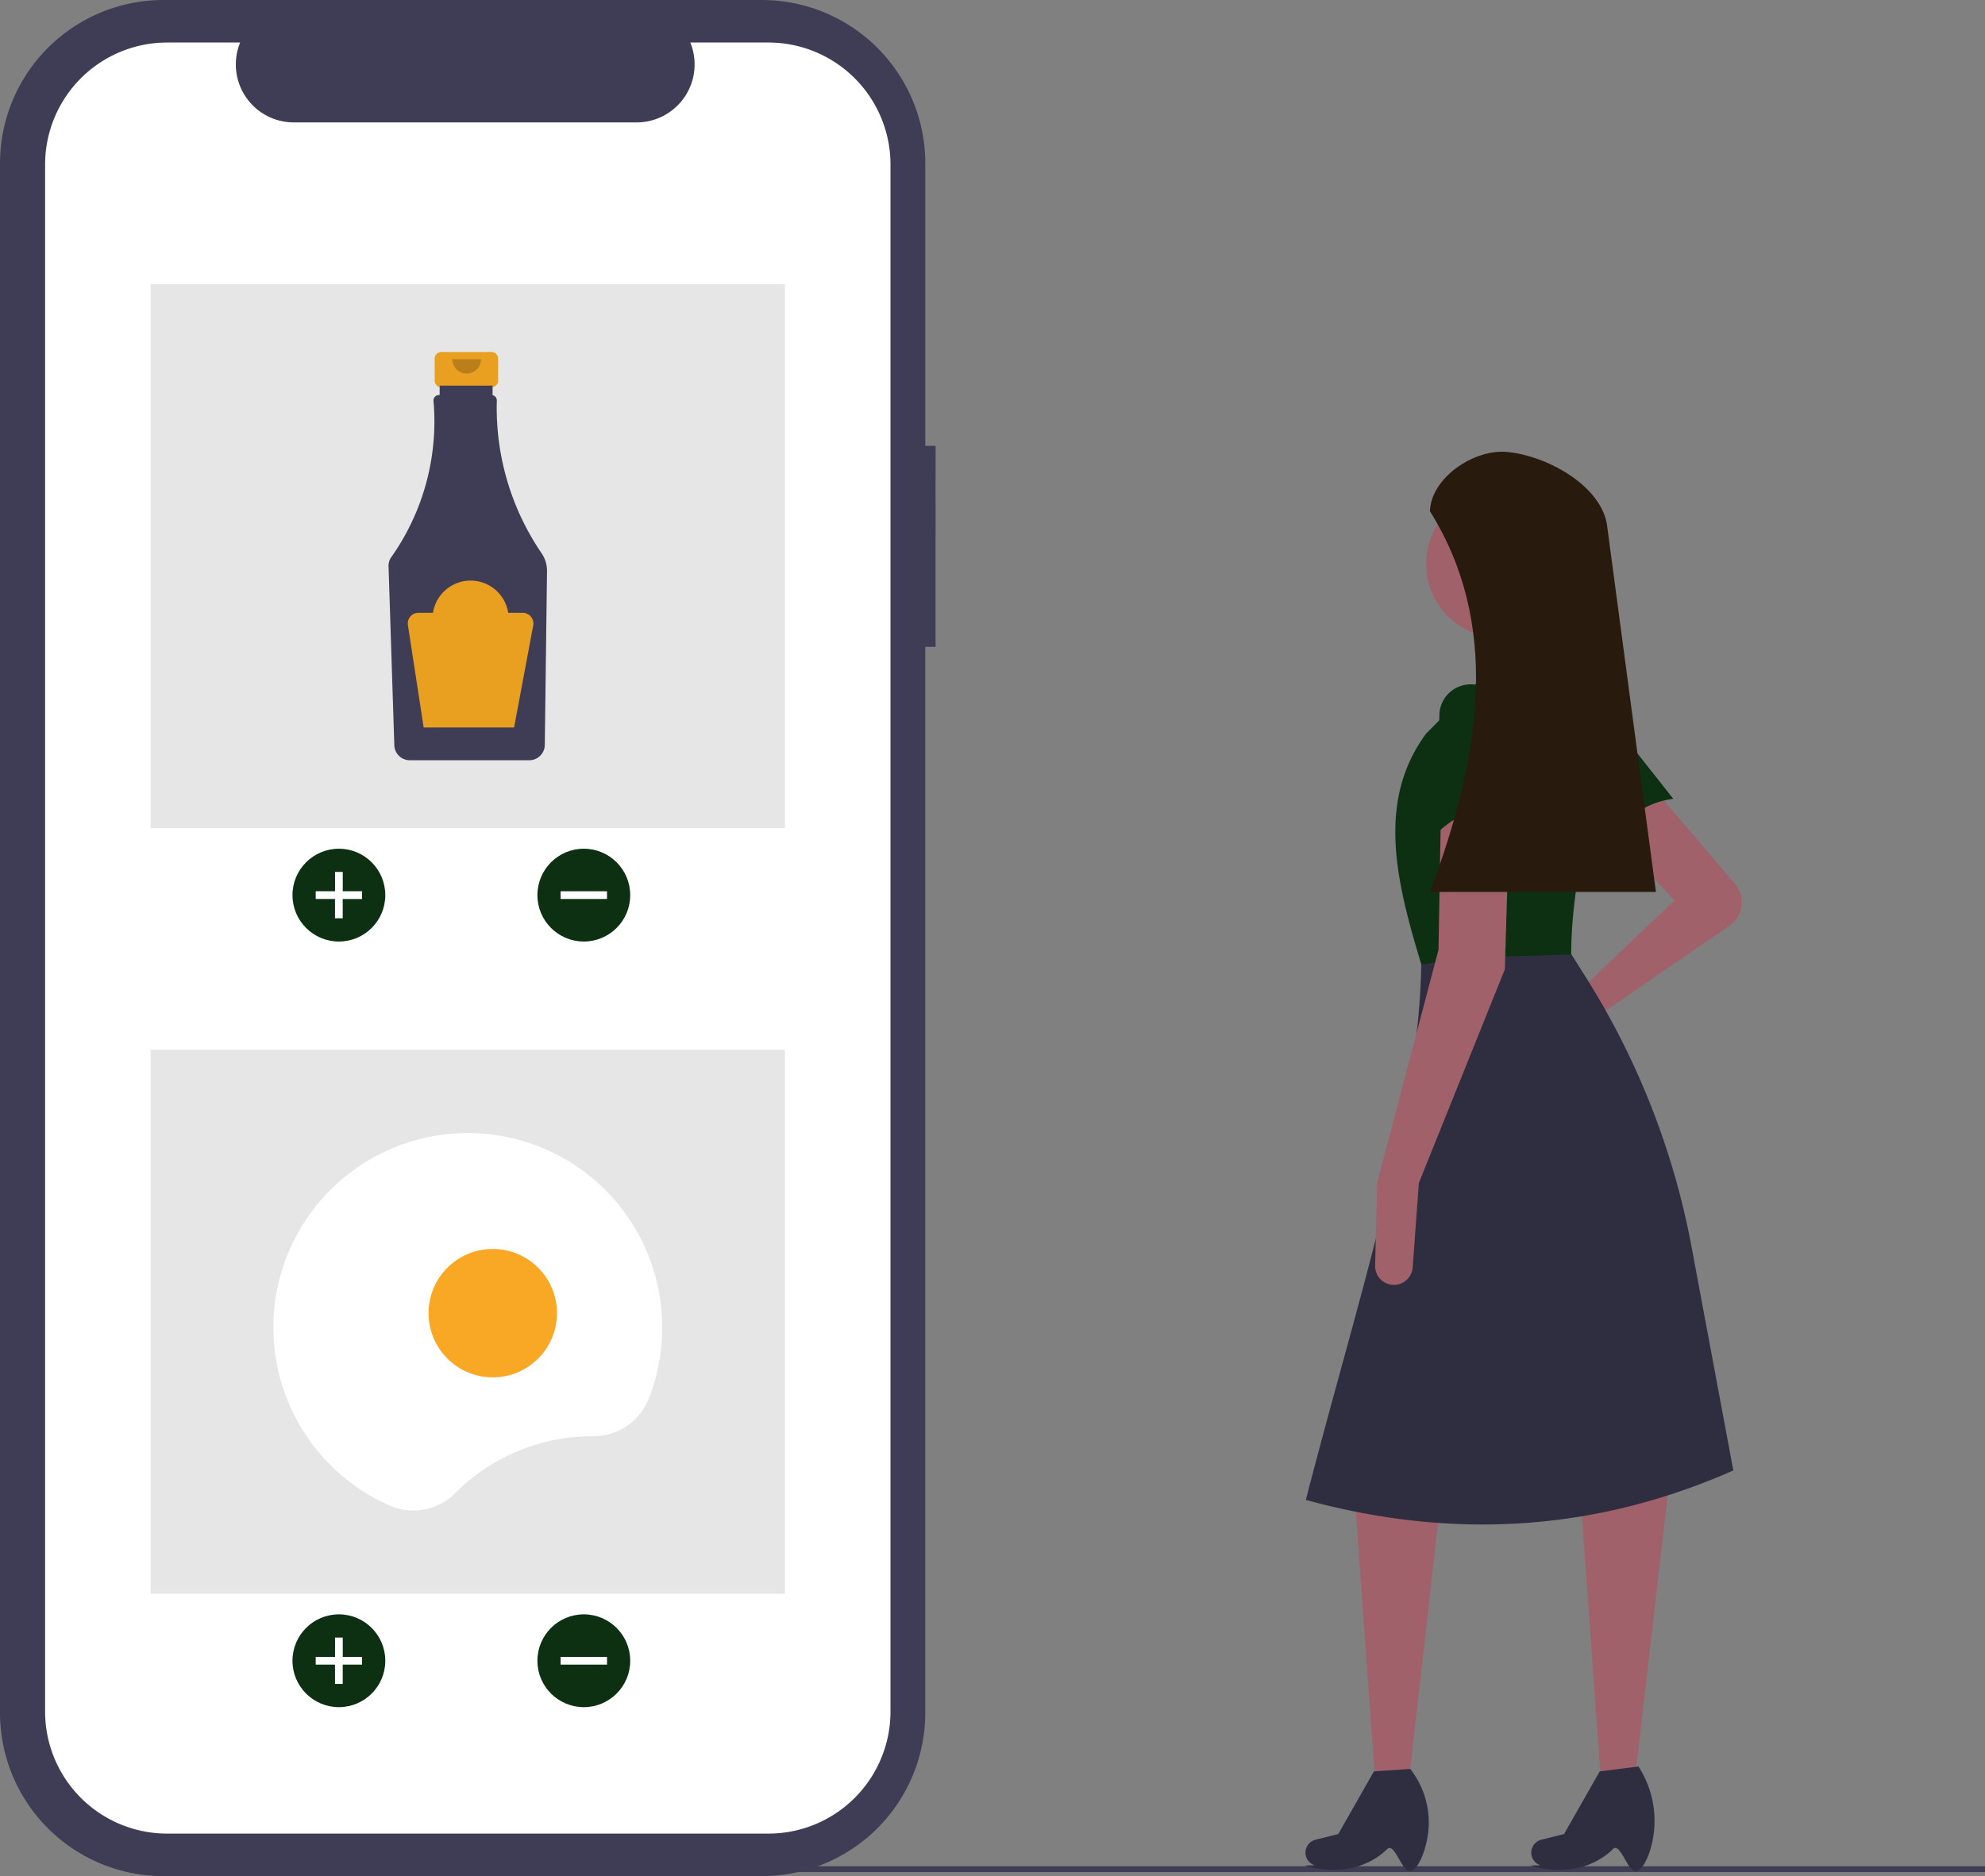 <svg xmlns="http://www.w3.org/2000/svg" width="385.903" height="364.778" viewBox="0 0 385.903 364.778">
  <rect x="0" y="0" width="385.903" height="364.778" fill="#808080" stroke="none"/>
  <g id="Delivery_image" data-name="Delivery image" transform="translate(0)">
    <rect id="Rectángulo_3" data-name="Rectángulo 3" width="260.413" height="1.123" transform="translate(125.489 362.855)" fill="#3f3d56"/>
    <path id="Trazado_35" data-name="Trazado 35" d="M843.249,411.3a5.523,5.523,0,0,1-1.08,8.133l-26.951,18.5-11.867,7.912a3.263,3.263,0,0,1-4.335-.649h0a3.262,3.262,0,0,1,.887-4.887l11.494-6.674,20.061-19.106-12.9-13.851,9.553-7.164Z" transform="translate(-505.946 -239.436)" fill="#a0616a"/>
    <path id="Trazado_36" data-name="Trazado 36" d="M536.063,635.822h-6.593l-3.916-54.45,16.717-.478Z" transform="translate(-262.136 -289.737)" fill="#a0616a"/>
    <path id="Trazado_37" data-name="Trazado 37" d="M741.865,792.126c-1.758.8-3.23-5.7-4.713-4.241-4.148,4.076-10.5,4.963-16.035,3.184l1.938-.022a2.593,2.593,0,0,1-1.634-3.378h0a2.593,2.593,0,0,1,1.8-1.6l4.411-1.1,6.926-12.18,7.07-.478h0a16.891,16.891,0,0,1,3.124,14.41C744.108,789.333,743.118,791.554,741.865,792.126Z" transform="translate(-467.46 -428.369)" fill="#2f2e41"/>
    <path id="Trazado_38" data-name="Trazado 38" d="M623.639,632.97h-6.593l-3.916-54.45,17.195-3.343Z" transform="translate(-305.817 -286.886)" fill="#a0616a"/>
    <path id="Trazado_39" data-name="Trazado 39" d="M829.441,791.651c-1.758.8-3.23-5.7-4.713-4.24-4.147,4.076-10.5,4.963-16.035,3.184l1.938-.022A2.593,2.593,0,0,1,809,787.194h0a2.593,2.593,0,0,1,1.8-1.6l4.411-1.1,6.926-12.18,7.548-.955.191.312a19.461,19.461,0,0,1,2.086,15.913C831.328,789.588,830.474,791.179,829.441,791.651Z" transform="translate(-511.141 -427.894)" fill="#2f2e41"/>
    <path id="Trazado_40" data-name="Trazado 40" d="M840.4,377.432c-6.063.844-10.26,4.164-11.969,10.787l-11.144-20.575a6.092,6.092,0,0,1,1.941-7.737h0a6.092,6.092,0,0,1,8.276,1.211Z" transform="translate(-515.098 -222.124)" fill="#0d3012"/>
    <path id="Trazado_41" data-name="Trazado 41" d="M804.643,554.333c-27.1,11.988-54.824,13.463-83.108,5.731,10.328-40.058,22.524-76.28,22.449-106.034l27.7-2.388,4.265,6.762a150.022,150.022,0,0,1,20.586,52.508Z" transform="translate(-467.668 -268.43)" fill="#2f2e41"/>
    <circle id="Elipse_23" data-name="Elipse 23" cx="14.329" cy="14.329" r="14.329" transform="translate(277.271 95.328)" fill="#a0616a"/>
    <path id="Trazado_42" data-name="Trazado 42" d="M592.787,252.173l-17.672.955-2.866-15.762,14.329-2.388Z" transform="translate(-285.426 -117.202)" fill="#a0616a"/>
    <path id="Trazado_43" data-name="Trazado 43" d="M790.43,401.747l-19.361.545-9.775,1.365c-4.8-15.849-8.837-31.662.955-44.9L773.713,347.3l17.195-.478.228.13a13.847,13.847,0,0,1,6.344,16.109C793.212,376.924,790.471,390.018,790.43,401.747Z" transform="translate(-484.979 -216.147)" fill="#0d3012"/>
    <path id="Trazado_44" data-name="Trazado 44" d="M756.908,471.833l-1.2,16.413a3.656,3.656,0,0,1-3.4,3.381h0a3.656,3.656,0,0,1-3.9-3.735l.382-16.059,11.941-45.375.478-27.7,13.374-.478-.955,32Z" transform="translate(-481.07 -241.813)" fill="#a0616a"/>
    <path id="Trazado_45" data-name="Trazado 45" d="M787.8,377.373c-5.67-2.306-10.966-1.534-15.762,3.343l.657-23.39a6.092,6.092,0,0,1,5.555-5.725h0a6.092,6.092,0,0,1,6.557,5.193Z" transform="translate(-492.859 -218.52)" fill="#0d3012"/>
    <path id="Trazado_46" data-name="Trazado 46" d="M813.6,346.935H769.658c10.251-27.145,13.556-52.4,0-74.033.233-6.5,8.568-12.132,15.04-11.51h0c7.645.735,17.917,6.353,19.349,13.9Z" transform="translate(-491.671 -173.514)" fill="#281a0c"/>
    <path id="Trazado_47" data-name="Trazado 47" d="M396.926,172.8h-2V117.889a31.778,31.778,0,0,0-31.779-31.778H246.816a31.778,31.778,0,0,0-31.778,31.778V419.111a31.778,31.778,0,0,0,31.779,31.779H363.143a31.778,31.778,0,0,0,31.779-31.778V211.879h2Z" transform="translate(-215.038 -86.111)" fill="#3f3d56"/>
    <path id="Trazado_48" data-name="Trazado 48" d="M373.152,102.606H357.967a11.275,11.275,0,0,1-10.439,15.533H280.886a11.275,11.275,0,0,1-10.439-15.533H256.265a23.732,23.732,0,0,0-23.732,23.732V427.117a23.732,23.732,0,0,0,23.732,23.732H373.152a23.732,23.732,0,0,0,23.732-23.732V126.338a23.732,23.732,0,0,0-23.732-23.732Z" transform="translate(-223.764 -94.338)" fill="#fff"/>
    <rect id="Rectángulo_4" data-name="Rectángulo 4" width="123.301" height="105.758" transform="translate(29.294 55.252)" fill="#e6e6e6"/>
    <circle id="Elipse_24" data-name="Elipse 24" cx="9.022" cy="9.022" r="9.022" transform="translate(56.861 165.019)" fill="#0d3012"/>
    <path id="Trazado_49" data-name="Trazado 49" d="M131.467,341.993h-3.759v-3.759h-1.5v3.759h-3.759v1.5H126.2v3.759h1.5V343.5h3.759Z" transform="translate(-61.073 -168.704)" fill="#fff"/>
    <circle id="Elipse_25" data-name="Elipse 25" cx="9.022" cy="9.022" r="9.022" transform="translate(104.477 165.019)" fill="#0d3012"/>
    <rect id="Rectángulo_5" data-name="Rectángulo 5" width="1.504" height="9.022" transform="translate(118.01 173.289) rotate(90)" fill="#fff"/>
    <path id="Trazado_50" data-name="Trazado 50" d="M394.676,222.66h-9.744a1.292,1.292,0,0,0-1.292,1.292v4.277a1.292,1.292,0,0,0,1.292,1.292h1.615v6.408h6.514V229.52h1.615a1.292,1.292,0,0,0,1.292-1.292v-4.277a1.292,1.292,0,0,0-1.292-1.291Z" transform="translate(-299.133 -154.219)" fill="#e99f20"/>
    <path id="Trazado_51" data-name="Trazado 51" d="M395.509,268.308a50.1,50.1,0,0,1-8.715-29.7,1.057,1.057,0,0,0-.825-1.054v-1.848H375.679v1.822h-.142a1.056,1.056,0,0,0-1.055,1.057q0,.038,0,.077a45.717,45.717,0,0,1-8.213,30.4,2.91,2.91,0,0,0-.527,1.764l1.125,34.807a3.013,3.013,0,0,0,2.987,2.908h23.276a3.014,3.014,0,0,0,2.989-2.959l.434-33.795a6.1,6.1,0,0,0-1.048-3.482Z" transform="translate(-290.207 -160.725)" fill="#3f3d56"/>
    <path id="Trazado_52" data-name="Trazado 52" d="M396.058,225.44a2.787,2.787,0,0,1-5.574,0" transform="translate(-302.547 -155.605)" opacity="0.2"/>
    <path id="Trazado_53" data-name="Trazado 53" d="M395.547,317.58h-2.819a7.4,7.4,0,0,0-14.623,0h-2.819a2.08,2.08,0,0,0-2.056,2.4l3.062,19.9h17.58l3.719-19.833a2.08,2.08,0,0,0-2.044-2.463Z" transform="translate(-293.929 -198.435)" fill="#e99f20"/>
    <rect id="Rectángulo_6" data-name="Rectángulo 6" width="123.301" height="105.758" transform="translate(29.294 204.115)" fill="#e6e6e6"/>
    <circle id="Elipse_26" data-name="Elipse 26" cx="9.022" cy="9.022" r="9.022" transform="translate(56.861 313.882)" fill="#0d3012"/>
    <path id="Trazado_54" data-name="Trazado 54" d="M131.467,638.993h-3.759v-3.759h-1.5v3.759h-3.759v1.5H126.2v3.759h1.5V640.5h3.759Z" transform="translate(-61.073 -316.841)" fill="#fff"/>
    <circle id="Elipse_27" data-name="Elipse 27" cx="9.022" cy="9.022" r="9.022" transform="translate(104.477 313.882)" fill="#0d3012"/>
    <rect id="Rectángulo_7" data-name="Rectángulo 7" width="1.504" height="9.022" transform="translate(118.01 322.152) rotate(90)" fill="#fff"/>
    <path id="Trazado_55" data-name="Trazado 55" d="M383.134,584.575h.068a11.548,11.548,0,0,0,10.813-7.243,37.8,37.8,0,1,0-50.356,20.706,11.45,11.45,0,0,0,12.716-2.358A37.675,37.675,0,0,1,383.134,584.575Z" transform="translate(-267.917 -305.329)" fill="#fff"/>
    <circle id="Elipse_28" data-name="Elipse 28" cx="12.483" cy="12.483" r="12.483" transform="translate(83.315 242.836)" fill="#f9a825"/>
  </g>
</svg>
